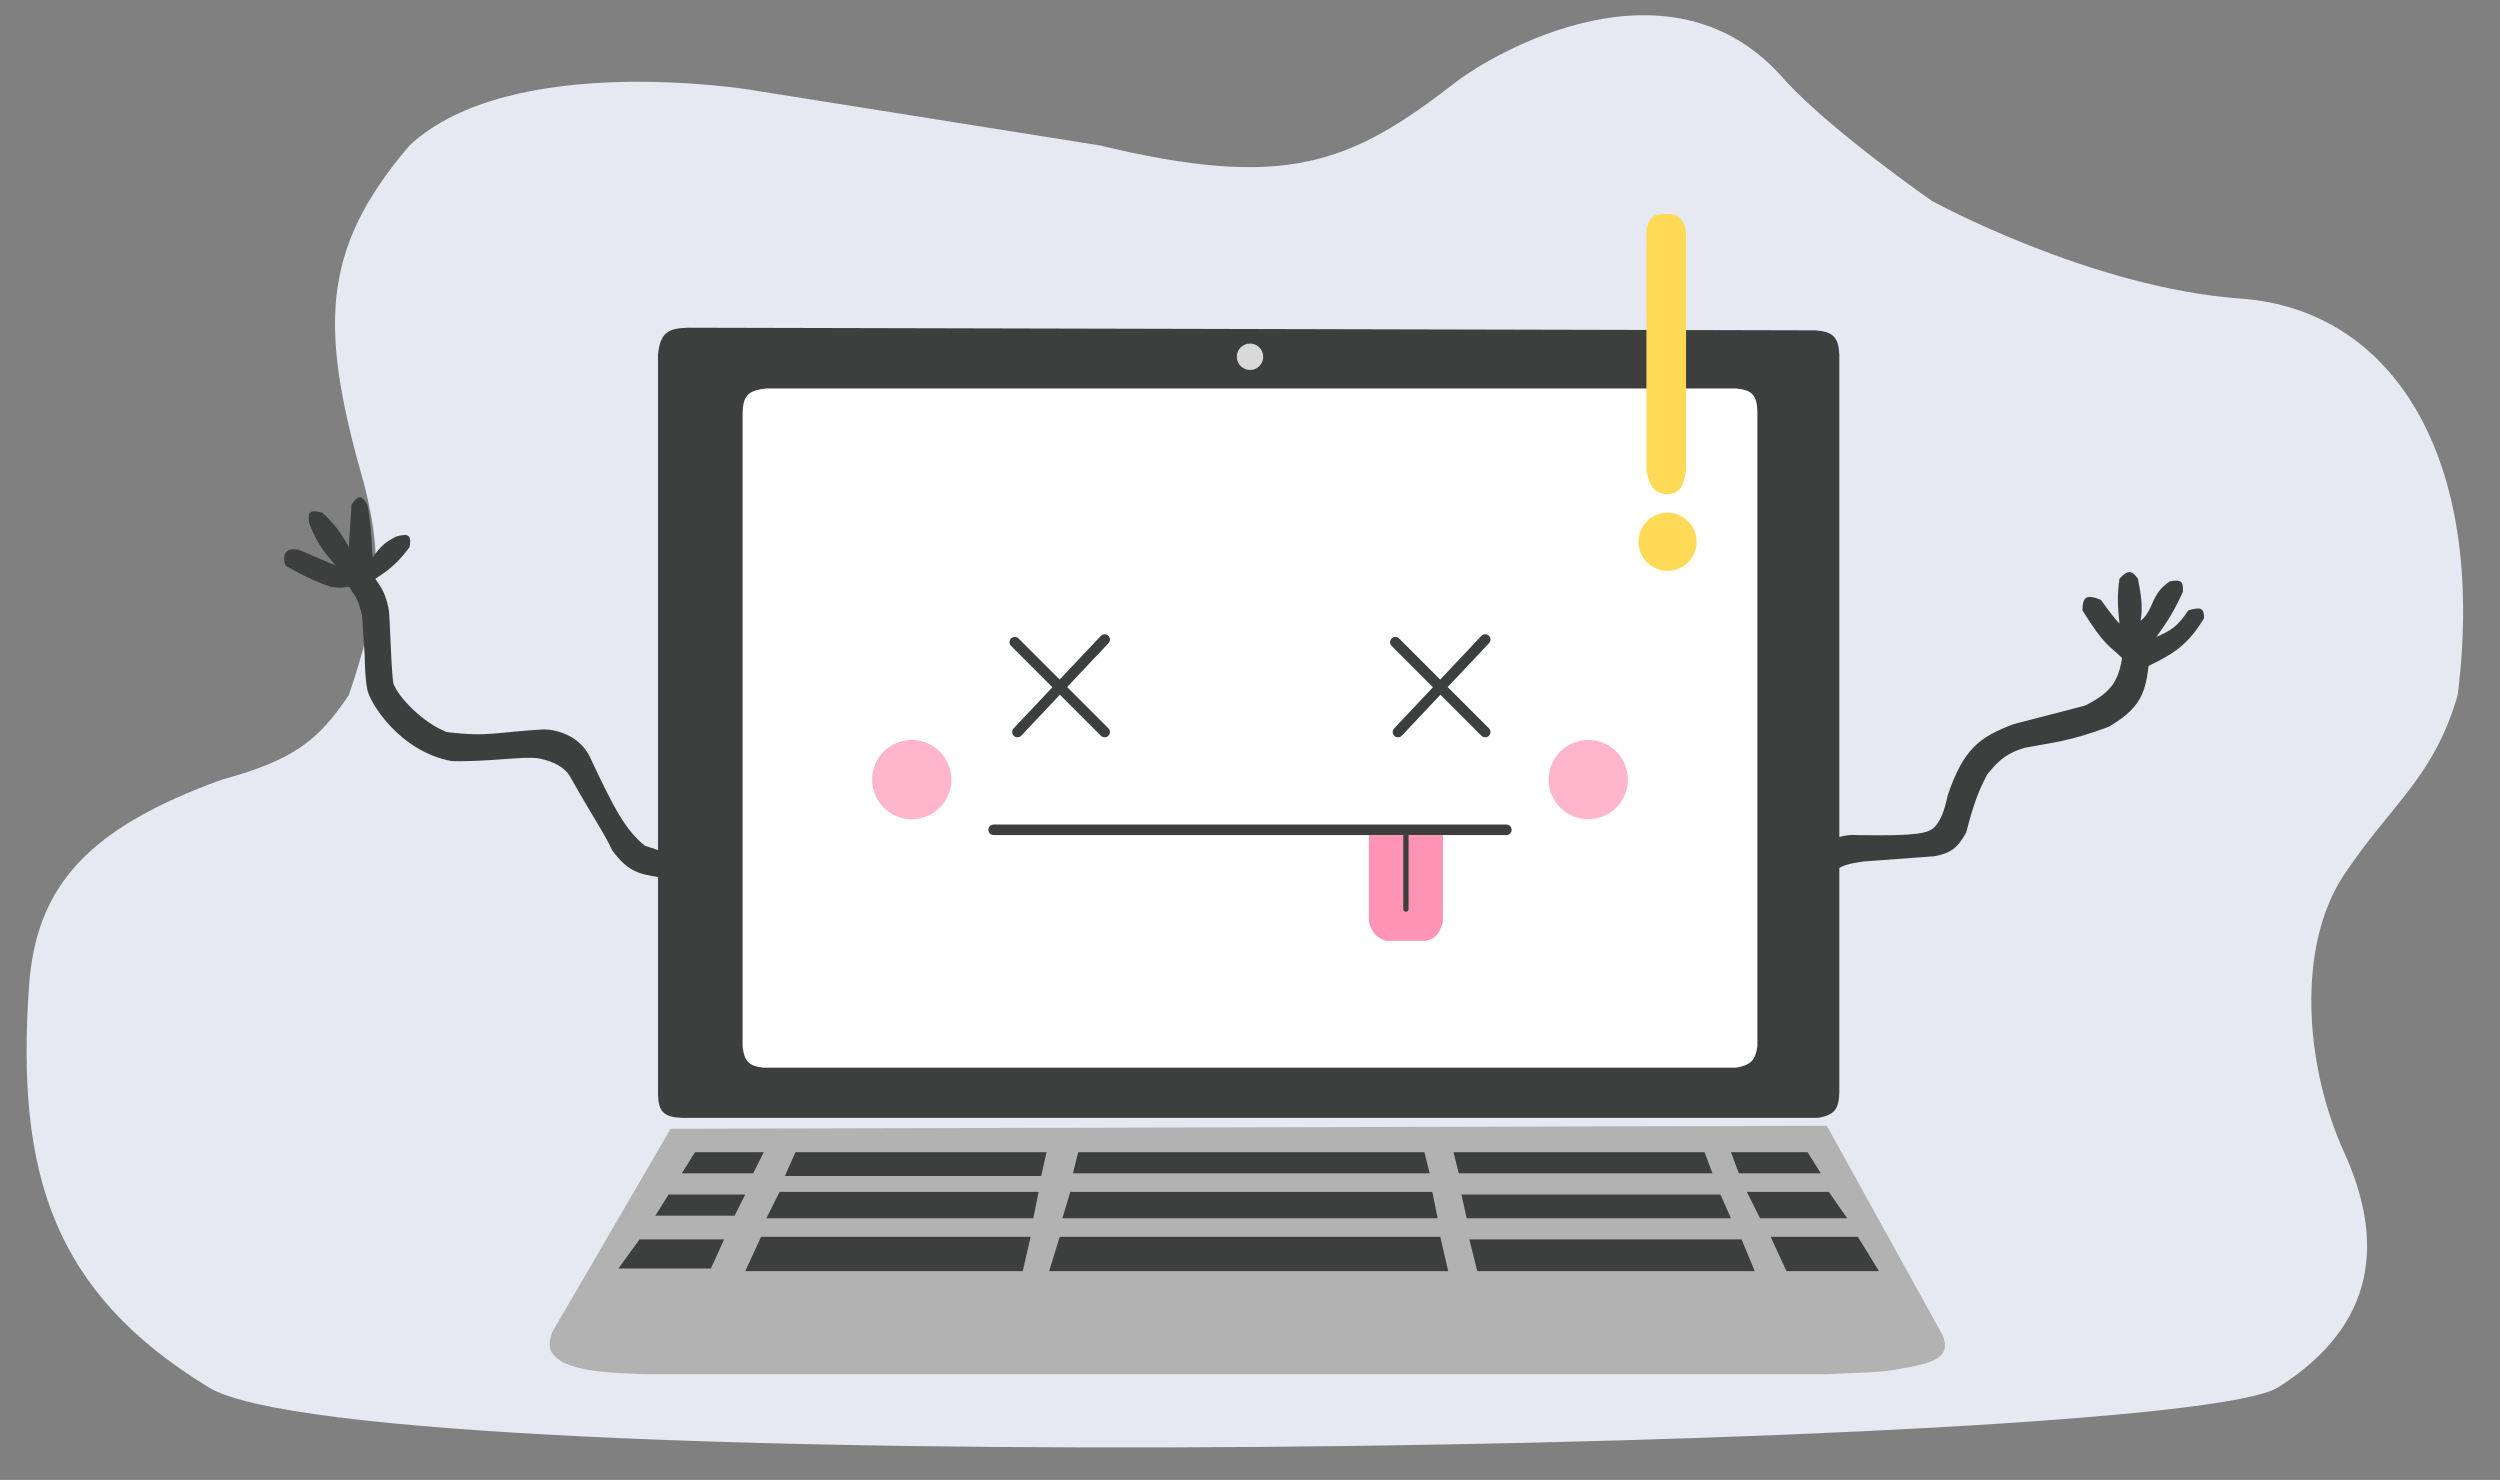 <svg xmlns="http://www.w3.org/2000/svg" width="473" height="280" fill="none"><rect width="100%" height="100%" fill="#808080" stroke="none"/><path fill="#E6E9F2" d="M5.5 186.5c-2.5 35.5 4.5 58 34 76s372.5 12 391.5 0 20-28 12.5-44.5-9-39 0-52.5 16.974-18.377 21.5-34c5.623-45.245-12.5-72.964-41-75-28.5-2.036-58.5-18.5-58.5-18.5S347.137 25.247 338 15.5c-21.6-25.676-56-5.048-62.5 0-20.055 15.576-32.216 20.49-67.5 12L142 17S96.805 9.569 77.5 27.5C60.402 47.505 60.493 62.361 69 92c3.39 13.588 2.896 22.168-3 39.5-5.568 8.265-10.005 12.202-24 16-25.183 9.113-35.162 20-36.5 39Z"/><path fill="#3C3F3E" d="M124.5 67c.429-3.96 1.802-4.856 5.5-5l213.5.5c3.402.27 4.305 1.344 4.5 4.5v139.5c-.053 3.356-.893 4.452-4 5H129c-3.378-.169-4.428-1.088-4.5-4.5V67Z"/><path fill="#fff" d="M140.5 78c.11-3.14 1.067-4.159 4.5-4.5h183.5c3.031.307 3.876 1.28 4 4.278V198c-.396 2.618-1.266 3.51-4 4h-184c-2.757-.272-3.668-1.126-4-4V78Z"/><circle cx="236.5" cy="67.5" r="2.5" fill="#D9D9D9"/><path fill="#3C3F3E" d="m122 160 3 1v5c-4.674-.629-6.316-1.406-9.105-5-1.794-3.767-2.767-4.791-8-14-1.036-1.913-3.395-3-5.895-3.5-2.5-.5-9.858.687-16.5.5-9.829-1.753-15.5-11-16-13.5S69 124 69 124l-.5-7.5c-.731-3.314-1.422-3.837-2.5-5.5-1.44.318-2.185.228-3.5 0-4.372-1.482-8.5-4-8.5-4s-1.4-3.706 2.5-3l7 3c-2.137-2.566-3.377-3.878-5-8-.393-2.226.19-2.622 2.5-2 2.556 2.407 3.493 3.864 5 6.5l.5-8c1.287-1.895 1.943-1.875 3 0 .511 2.413.714 4.802 1 10 1.401-2.005 2.33-2.95 4.5-4 2.477-.713 2.83-.082 2.5 2-2.197 2.932-3.652 4.189-6.5 6 1.209 1.701 1.86 2.705 2.5 5.5.32 1.279.5 13.25 1 14.5 1 2.5 5.464 7.218 10 9 8 1 9.398-.028 18.5-.5 2.584.069 6.584 1.278 8.5 5 4.621 9.853 6.842 14.084 10.5 17ZM351.5 158c-1.427-.089-2.292.003-4 .5v6c1.197-.759 2.23-1.101 5-1.5l13.5-1c3.033-.582 4.38-1.507 6-4.5 1.392-5.278 2.253-7.725 4-11 2.389-2.98 3.931-4.029 7-5 5.429-1.051 8.603-1.22 16-4 5.197-3.107 6.916-5.593 7.5-11.5 5.361-2.546 7.711-4.473 10.5-9 .063-1.956-.638-2.25-3-1.5-1.99 3.1-3.408 3.854-6 5 2.077-2.922 3.217-4.638 5-8.5.182-2.306-.684-2.329-2.5-2-1.586 1.154-2.163 1.864-3 3.5-1.154 2.806-1.738 3.27-2.5 4 .473-2.798.079-4.904-.48-7.891l-.02-.109c-1.168-1.585-1.908-1.765-3.5 0-.46 3.246-.32 5.13 0 8.5-.95-1.064-1.642-1.881-3.5-4.5-2.786-1.136-3.471-.592-3.5 2 4.334 6.922 5.036 6.544 7.5 9-.735 4.488-2.124 6.529-7 9L381 137c-6.338 2.393-9.481 4.543-12.5 13.5-.642 3.108-1.399 4.843-2.5 6-1.272 1.149-3.045 1.698-14.5 1.5Z"/><path fill="#B2B2B2" d="m104.454 252.072 22.424-38.506L345.635 213l21.925 39.639c1.412 3.531-.446 5.095-7.474 6.228-4.696.985-7.725.729-14.451 1.133H122.393c-7.843-.262-12.004-.499-15.946-2.265-2.433-1.529-2.955-2.731-1.993-5.663Z"/><path fill="#3C3F3E" d="m129 222 2.5-4h13l-2 4H129ZM198 218h-47.5l-2 4.5H197l1-4.5ZM145 230.5l2.5-5h49l-1 5H145ZM141 240.5l3-6.5h51l-1.5 6.5H141ZM124 230l2.5-4H141l-2 4h-15ZM117 240l4-5.5h16l-2.5 5.5H117ZM203 222l1-4h65.5l1 4H203ZM201 230.5l1.5-5H271l1 5h-71ZM198.5 240.5l2-6.5h72l1.5 6.5h-75.5ZM322.5 218H275l1 4h48l-1.5-4ZM277.5 230.5l-1-4.5h49l2 4.5h-50ZM279.5 240.5l-1.5-6h51.5l2.5 6h-52.5ZM329 222l-1.5-4H342l2.5 4H329ZM346 225.5h-15.5l2.5 5h16.5l-3.5-5ZM338 240.5l-3-6.5h16.5l4 6.5H338Z"/><circle cx="315.5" cy="102.5" r="5.5" fill="#FFDA57"/><path fill="#FFDA57" d="M311.5 89V43.5c.532-2.397 1.302-3.07 3.5-3 2.457-.223 3.191.654 4 3V89c-.559 3.535-1.438 4.5-4 4.5-1.963-.413-2.829-1.179-3.5-4.5Z"/><path stroke="#3C3F3E" stroke-linecap="round" stroke-width="2" d="M209 121c-6.639 7.029-9.861 10.471-16.5 17.5M192 121.5l17 17M281 121c-6.639 7.029-9.861 10.471-16.5 17.5M264 121.5l17 17"/><circle cx="300.5" cy="147.5" r="7.5" fill="#FFB6CD"/><circle cx="172.5" cy="147.5" r="7.5" fill="#FFB6CD"/><path stroke="#3C3F3E" stroke-linecap="round" stroke-width="2" d="M188 157h97"/><path fill="#FF94B6" d="M259 174.5V158h14v16.5c-.748 2.202-1.367 3.112-3.231 3.5h-7.538c-1.859-.663-2.581-1.401-3.231-3.5Z"/><path fill="#3C3F3E" d="M265.5 172a.5.5 0 0 0 1 0h-1Zm0-14v14h1v-14h-1Z"/></svg>